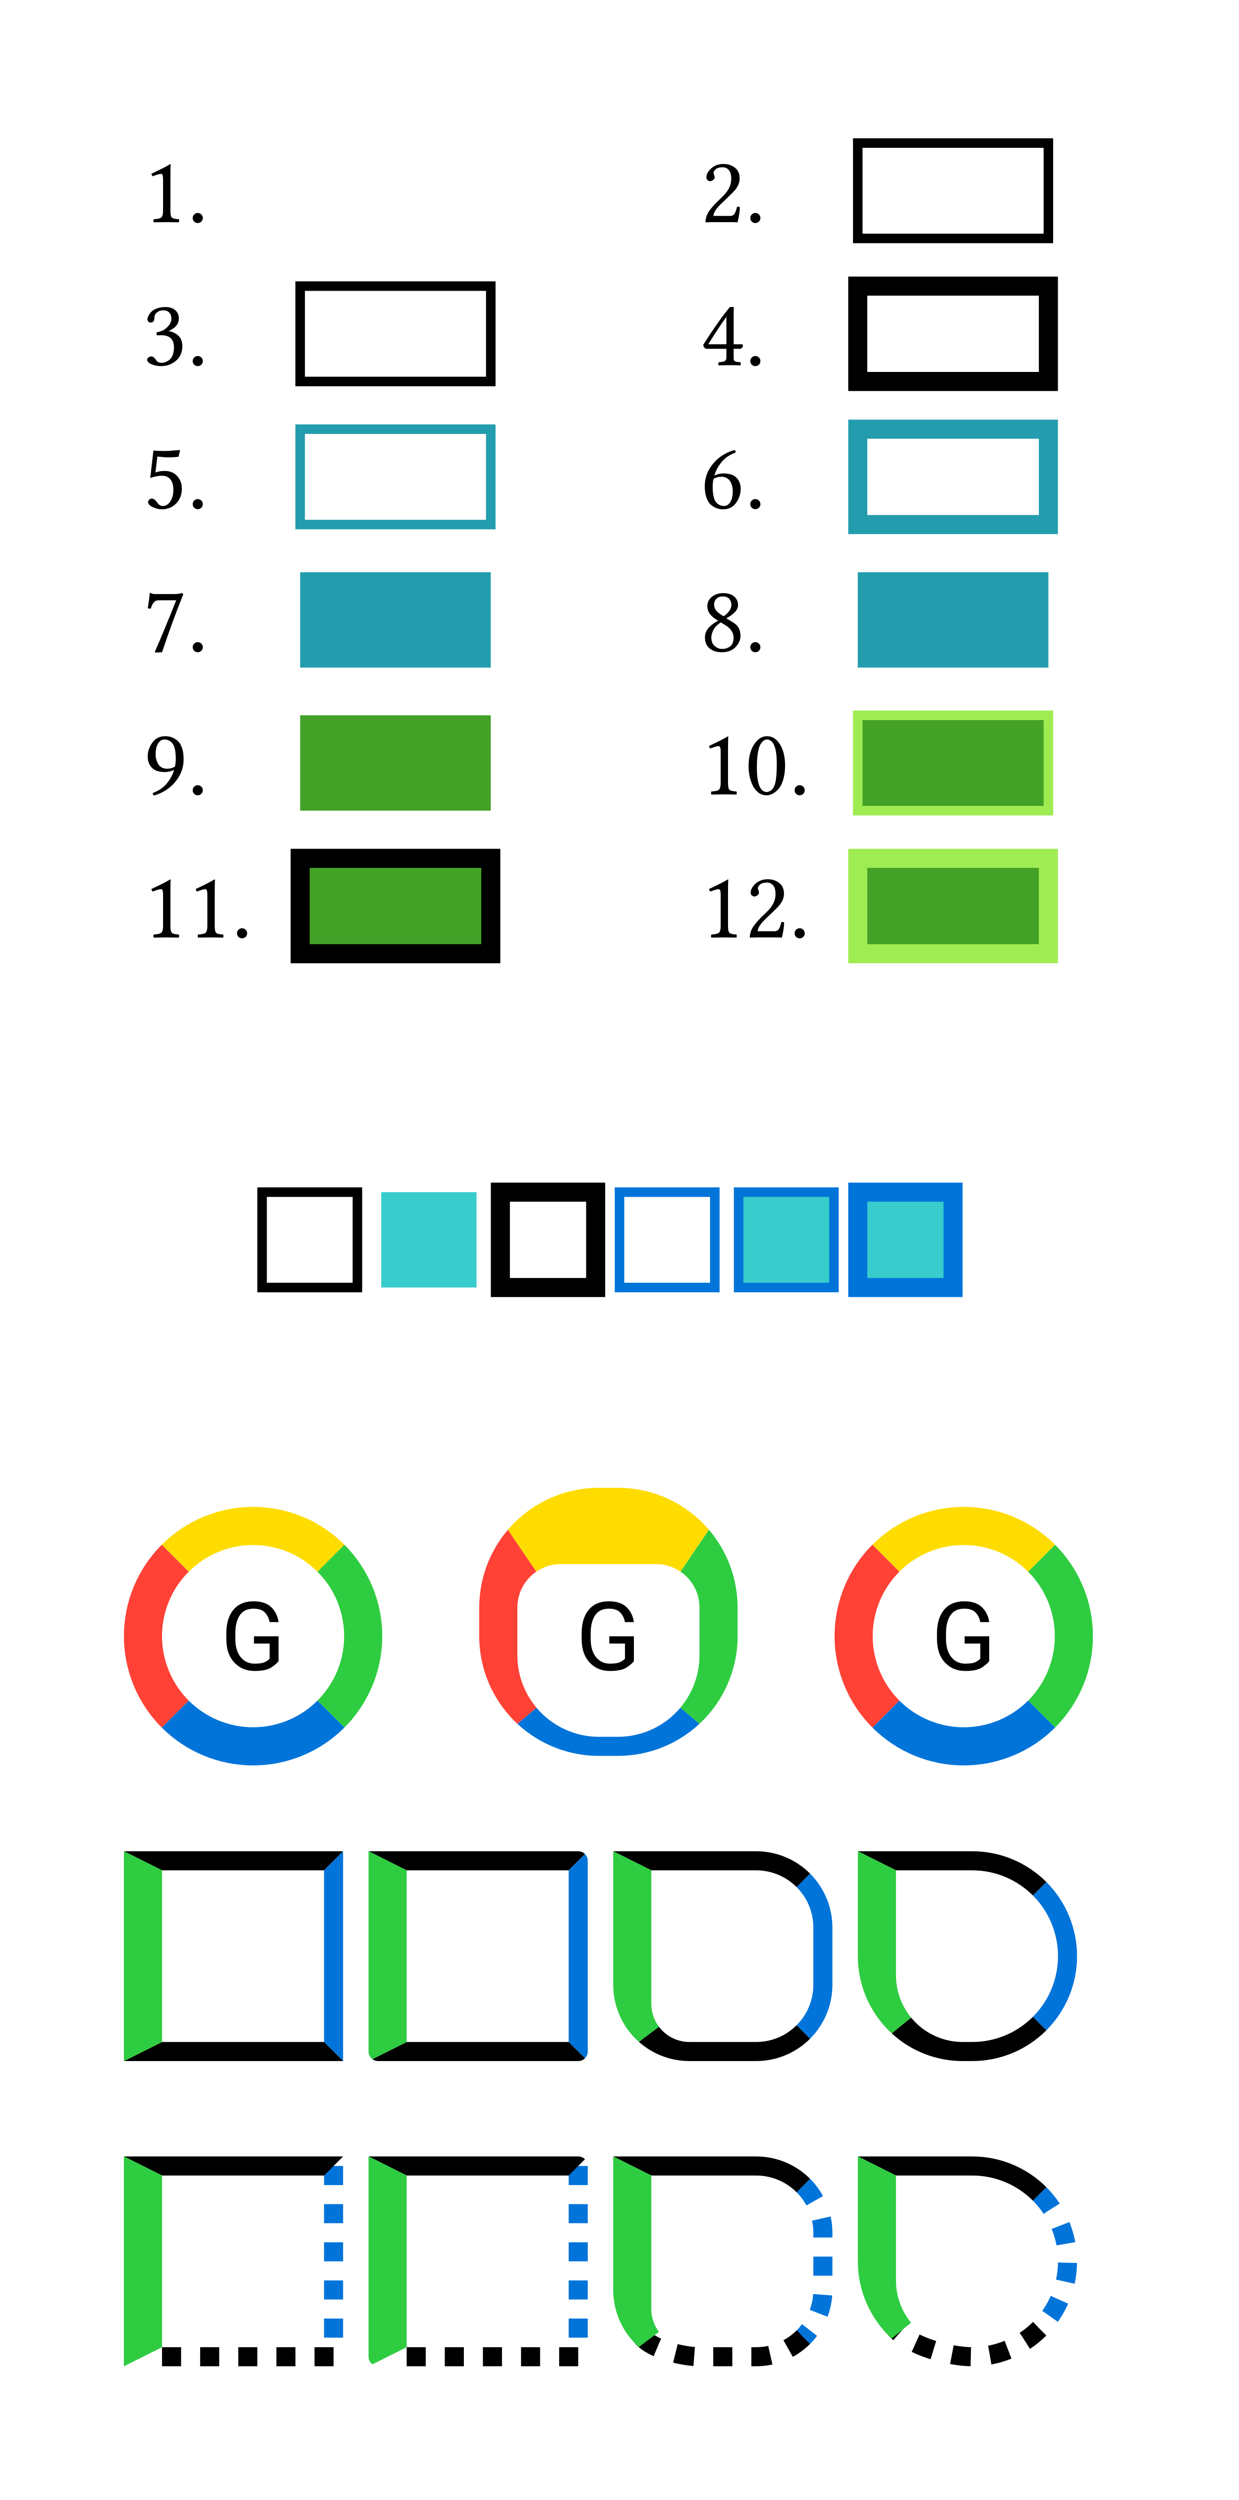 <svg class="typst-doc" viewBox="0 0 130 262.109" width="130pt" height="262.109pt" xmlns="http://www.w3.org/2000/svg" xmlns:xlink="http://www.w3.org/1999/xlink" xmlns:h5="http://www.w3.org/1999/xhtml">
    <g transform="matrix(1 0 0 1 5 5)">
        <g transform="translate(10 18.291)">
            <g class="typst-text" transform="scale(1, -1)">
                <use xlink:href="#gE3361DEF64B88B3984363D229508595B" x="0" fill="#000000"/>
                <use xlink:href="#g81FBFD07E1A75E29FAEF4D1D43DEDF9" x="4.648" fill="#000000"/>
            </g>
        </g>
        <g transform="translate(68.506 18.291)">
            <g class="typst-text" transform="scale(1, -1)">
                <use xlink:href="#g79920835C671E131C602684B9EA0225E" x="0" fill="#000000"/>
                <use xlink:href="#g81FBFD07E1A75E29FAEF4D1D43DEDF9" x="4.648" fill="#000000"/>
            </g>
        </g>
        <g transform="translate(85 10)">
            <path class="typst-shape" fill="none" stroke="#000000" stroke-width="1" stroke-linecap="butt" stroke-linejoin="miter" stroke-miterlimit="4" d="M 0 0 L 0 10 L 20 10 L 20 0 Z "/>
        </g>
        <g transform="translate(10 33.291)">
            <g class="typst-text" transform="scale(1, -1)">
                <use xlink:href="#g2FD3248EE3A690469EA984024A39AA7C" x="0" fill="#000000"/>
                <use xlink:href="#g81FBFD07E1A75E29FAEF4D1D43DEDF9" x="4.648" fill="#000000"/>
            </g>
        </g>
        <g transform="translate(26.494 25)">
            <path class="typst-shape" fill="none" stroke="#000000" stroke-width="1" stroke-linecap="butt" stroke-linejoin="miter" stroke-miterlimit="4" d="M 0 0 L 0 10 L 20 10 L 20 0 Z "/>
        </g>
        <g transform="translate(68.506 33.291)">
            <g class="typst-text" transform="scale(1, -1)">
                <use xlink:href="#gAEEB631C0580430002A1FFFABAD37D89" x="0" fill="#000000"/>
                <use xlink:href="#g81FBFD07E1A75E29FAEF4D1D43DEDF9" x="4.648" fill="#000000"/>
            </g>
        </g>
        <g transform="translate(85 25)">
            <path class="typst-shape" fill="none" stroke="#000000" stroke-width="2" stroke-linecap="butt" stroke-linejoin="miter" stroke-miterlimit="4" d="M 0 0 L 0 10 L 20 10 L 20 0 Z "/>
        </g>
        <g transform="translate(10 48.291)">
            <g class="typst-text" transform="scale(1, -1)">
                <use xlink:href="#gD562B02F012C812BC86B7E74DCF0D1DF" x="0" fill="#000000"/>
                <use xlink:href="#g81FBFD07E1A75E29FAEF4D1D43DEDF9" x="4.648" fill="#000000"/>
            </g>
        </g>
        <g transform="translate(26.494 40)">
            <path class="typst-shape" fill="none" stroke="#239dad" stroke-width="1" stroke-linecap="butt" stroke-linejoin="miter" stroke-miterlimit="4" d="M 0 0 L 0 10 L 20 10 L 20 0 Z "/>
        </g>
        <g transform="translate(68.506 48.291)">
            <g class="typst-text" transform="scale(1, -1)">
                <use xlink:href="#gE9C393DC87FCCCE7B2680145FD32B712" x="0" fill="#000000"/>
                <use xlink:href="#g81FBFD07E1A75E29FAEF4D1D43DEDF9" x="4.648" fill="#000000"/>
            </g>
        </g>
        <g transform="translate(85 40)">
            <path class="typst-shape" fill="none" stroke="#239dad" stroke-width="2" stroke-linecap="butt" stroke-linejoin="miter" stroke-miterlimit="4" d="M 0 0 L 0 10 L 20 10 L 20 0 Z "/>
        </g>
        <g transform="translate(10 63.291)">
            <g class="typst-text" transform="scale(1, -1)">
                <use xlink:href="#gDFDFCD5EF6178CE213E4D6C5AC3A8EDF" x="0" fill="#000000"/>
                <use xlink:href="#g81FBFD07E1A75E29FAEF4D1D43DEDF9" x="4.648" fill="#000000"/>
            </g>
        </g>
        <g transform="translate(26.494 55)">
            <path class="typst-shape" fill="#239dad" d="M 0 0 L 0 10 L 20 10 L 20 0 Z "/>
        </g>
        <g transform="translate(68.506 63.291)">
            <g class="typst-text" transform="scale(1, -1)">
                <use xlink:href="#g34C1395740B5B7A09EF16BF40D25368C" x="0" fill="#000000"/>
                <use xlink:href="#g81FBFD07E1A75E29FAEF4D1D43DEDF9" x="4.648" fill="#000000"/>
            </g>
        </g>
        <g transform="translate(85 55)">
            <path class="typst-shape" fill="#239dad" d="M 0 0 L 0 10 L 20 10 L 20 0 Z "/>
        </g>
        <g transform="translate(10 78.291)">
            <g class="typst-text" transform="scale(1, -1)">
                <use xlink:href="#gAB631EF61DD8BD51E71738A4AA22D755" x="0" fill="#000000"/>
                <use xlink:href="#g81FBFD07E1A75E29FAEF4D1D43DEDF9" x="4.648" fill="#000000"/>
            </g>
        </g>
        <g transform="translate(26.494 70)">
            <path class="typst-shape" fill="#43a127" d="M 0 0 L 0 10 L 20 10 L 20 0 Z "/>
        </g>
        <g transform="translate(68.506 78.291)">
            <g class="typst-text" transform="scale(1, -1)">
                <use xlink:href="#gE3361DEF64B88B3984363D229508595B" x="0" fill="#000000"/>
                <use xlink:href="#g77375954789CA6AC3767313EE58B51DE" x="4.648" fill="#000000"/>
                <use xlink:href="#g81FBFD07E1A75E29FAEF4D1D43DEDF9" x="9.297" fill="#000000"/>
            </g>
        </g>
        <g transform="translate(85 70)">
            <path class="typst-shape" fill="#43a127" stroke="#9feb52" stroke-width="1" stroke-linecap="butt" stroke-linejoin="miter" stroke-miterlimit="4" d="M 0 0 L 0 10 L 20 10 L 20 0 Z "/>
        </g>
        <g transform="translate(10 93.291)">
            <g class="typst-text" transform="scale(1, -1)">
                <use xlink:href="#gE3361DEF64B88B3984363D229508595B" x="0" fill="#000000"/>
                <use xlink:href="#gE3361DEF64B88B3984363D229508595B" x="4.648" fill="#000000"/>
                <use xlink:href="#g81FBFD07E1A75E29FAEF4D1D43DEDF9" x="9.297" fill="#000000"/>
            </g>
        </g>
        <g transform="translate(26.494 85)">
            <path class="typst-shape" fill="#43a127" stroke="#000000" stroke-width="2" stroke-linecap="butt" stroke-linejoin="miter" stroke-miterlimit="4" d="M 0 0 L 0 10 L 20 10 L 20 0 Z "/>
        </g>
        <g transform="translate(68.506 93.291)">
            <g class="typst-text" transform="scale(1, -1)">
                <use xlink:href="#gE3361DEF64B88B3984363D229508595B" x="0" fill="#000000"/>
                <use xlink:href="#g79920835C671E131C602684B9EA0225E" x="4.648" fill="#000000"/>
                <use xlink:href="#g81FBFD07E1A75E29FAEF4D1D43DEDF9" x="9.297" fill="#000000"/>
            </g>
        </g>
        <g transform="translate(85 85)">
            <path class="typst-shape" fill="#43a127" stroke="#9feb52" stroke-width="2" stroke-linecap="butt" stroke-linejoin="miter" stroke-miterlimit="4" d="M 0 0 L 0 10 L 20 10 L 20 0 Z "/>
        </g>
    </g>
    <g transform="matrix(1 0 0 1 5 115)">
        <g transform="translate(10 10)">
            <g class="typst-group">
                <g/>
            </g>
        </g>
        <g transform="translate(20 20)">
            <g class="typst-text" transform="scale(1, -1)"/>
        </g>
        <g transform="translate(22.5 10)">
            <g class="typst-group">
                <g>
                    <g transform="translate(-0 -0)">
                        <path class="typst-shape" fill="none" stroke="#000000" stroke-width="1" stroke-linecap="butt" stroke-linejoin="miter" stroke-miterlimit="4" d="M 0 0 L 0 10 L 10 10 L 10 0 Z "/>
                    </g>
                </g>
            </g>
        </g>
        <g transform="translate(32.5 20)">
            <g class="typst-text" transform="scale(1, -1)"/>
        </g>
        <g transform="translate(35 10)">
            <g class="typst-group">
                <g>
                    <g transform="translate(-0 -0)">
                        <path class="typst-shape" fill="#39cccc" d="M 0 0 L 0 10 L 10 10 L 10 0 Z "/>
                    </g>
                </g>
            </g>
        </g>
        <g transform="translate(45 20)">
            <g class="typst-text" transform="scale(1, -1)"/>
        </g>
        <g transform="translate(47.5 10)">
            <g class="typst-group">
                <g>
                    <g transform="translate(-0 -0)">
                        <path class="typst-shape" fill="none" stroke="#000000" stroke-width="2" stroke-linecap="butt" stroke-linejoin="miter" stroke-miterlimit="4" d="M 0 0 L 0 10 L 10 10 L 10 0 Z "/>
                    </g>
                </g>
            </g>
        </g>
        <g transform="translate(57.5 20)">
            <g class="typst-text" transform="scale(1, -1)"/>
        </g>
        <g transform="translate(60 10)">
            <g class="typst-group">
                <g>
                    <g transform="translate(-0 -0)">
                        <path class="typst-shape" fill="none" stroke="#0074d9" stroke-width="1" stroke-linecap="butt" stroke-linejoin="miter" stroke-miterlimit="4" d="M 0 0 L 0 10 L 10 10 L 10 0 Z "/>
                    </g>
                </g>
            </g>
        </g>
        <g transform="translate(70 20)">
            <g class="typst-text" transform="scale(1, -1)"/>
        </g>
        <g transform="translate(72.5 10)">
            <g class="typst-group">
                <g>
                    <g transform="translate(-0 -0)">
                        <path class="typst-shape" fill="#39cccc" stroke="#0074d9" stroke-width="1" stroke-linecap="butt" stroke-linejoin="miter" stroke-miterlimit="4" d="M 0 0 L 0 10 L 10 10 L 10 0 Z "/>
                    </g>
                </g>
            </g>
        </g>
        <g transform="translate(82.5 20)">
            <g class="typst-text" transform="scale(1, -1)"/>
        </g>
        <g transform="translate(85 10)">
            <g class="typst-group">
                <g>
                    <g transform="translate(-0 -0)">
                        <path class="typst-shape" fill="#39cccc" stroke="#0074d9" stroke-width="2" stroke-linecap="butt" stroke-linejoin="miter" stroke-miterlimit="4" d="M 0 0 L 0 10 L 10 10 L 10 0 Z "/>
                    </g>
                </g>
            </g>
        </g>
    </g>
    <g transform="matrix(1 0 0 1 5 150)">
        <g transform="translate(10 10)">
            <g class="typst-group">
                <g>
                    <g transform="translate(-0 -0)">
                        <path class="typst-shape" fill="none" stroke="#ffdc00" stroke-width="4" stroke-linecap="butt" stroke-linejoin="miter" stroke-miterlimit="4" d="M 3.384 3.384 C 5.551 1.217 8.49 0 11.555 0 L 11.555 0 C 14.619 0 17.558 1.217 19.725 3.384 "/>
                    </g>
                    <g transform="translate(-0 -0)">
                        <path class="typst-shape" fill="none" stroke="#2ecc40" stroke-width="4" stroke-linecap="butt" stroke-linejoin="miter" stroke-miterlimit="4" d="M 19.725 3.384 C 21.892 5.551 23.109 8.49 23.109 11.555 L 23.109 11.555 C 23.109 14.619 21.892 17.558 19.725 19.725 "/>
                    </g>
                    <g transform="translate(-0 -0)">
                        <path class="typst-shape" fill="none" stroke="#0074d9" stroke-width="4" stroke-linecap="butt" stroke-linejoin="miter" stroke-miterlimit="4" d="M 19.725 19.725 C 17.558 21.892 14.619 23.109 11.555 23.109 L 11.555 23.109 C 8.49 23.109 5.551 21.892 3.384 19.725 "/>
                    </g>
                    <g transform="translate(-0 -0)">
                        <path class="typst-shape" fill="none" stroke="#ff4136" stroke-width="4" stroke-linecap="butt" stroke-linejoin="miter" stroke-miterlimit="4" d="M 3.384 19.725 C 1.217 17.558 0 14.619 0 11.555 L 0 11.555 C 0 8.49 1.217 5.551 3.384 3.384 "/>
                    </g>
                    <g transform="translate(8.149 15.109)">
                        <g class="typst-text" transform="scale(1, -1)">
                            <use xlink:href="#gA05ACEE2710713E250CE43B6D8368B0F" x="0" fill="#000000"/>
                        </g>
                    </g>
                    <g transform="translate(37.283 0)">
                        <path class="typst-shape" fill="#ffdc00" d="M 6.555 4 C 5.64 4 4.746 4.276 3.99 4.791 L 1.003 0.407 C 3.388 -2.389 6.879 -4 10.555 -4 L 12.555 -4 C 16.23 -4 19.721 -2.389 22.106 0.407 L 19.119 4.791 C 18.363 4.276 17.47 4 16.555 4 Z "/>
                    </g>
                    <g transform="translate(37.283 0)">
                        <path class="typst-shape" fill="#2ecc40" d="M 21.109 8.555 C 21.109 7.048 20.364 5.639 19.119 4.791 L 22.106 0.407 C 24.045 2.679 25.109 5.568 25.109 8.555 L 25.109 11.555 C 25.109 15.041 23.66 18.37 21.108 20.745 L 19.103 19.06 C 20.399 17.518 21.109 15.569 21.109 13.555 Z "/>
                    </g>
                    <g transform="translate(37.283 0)">
                        <path class="typst-shape" fill="#0074d9" d="M 12.555 22.109 C 15.081 22.109 17.477 20.993 19.103 19.06 L 21.108 20.745 C 18.784 22.907 15.728 24.109 12.555 24.109 L 10.555 24.109 C 7.381 24.109 4.325 22.907 2.002 20.745 L 4.007 19.06 C 5.632 20.993 8.029 22.109 10.555 22.109 Z "/>
                    </g>
                    <g transform="translate(37.283 0)">
                        <path class="typst-shape" fill="#ff4136" d="M 2 13.555 C 2 15.569 2.711 17.518 4.007 19.06 L 2.002 20.745 C -0.55 18.37 -2 15.041 -2 11.555 L -2 8.555 C -2 5.568 -0.935 2.679 1.003 0.407 L 3.99 4.791 C 2.745 5.639 2 7.048 2 8.555 Z "/>
                    </g>
                    <g transform="translate(45.432 15.109)">
                        <g class="typst-text" transform="scale(1, -1)">
                            <use xlink:href="#gA05ACEE2710713E250CE43B6D8368B0F" x="0" fill="#000000"/>
                        </g>
                    </g>
                    <g transform="translate(74.565 0)">
                        <path class="typst-shape" fill="none" stroke="#ffdc00" stroke-width="4" stroke-linecap="butt" stroke-linejoin="miter" stroke-miterlimit="4" d="M 3.384 3.384 C 5.551 1.217 8.49 0 11.555 0 L 11.555 0 C 14.619 0 17.558 1.217 19.725 3.384 "/>
                    </g>
                    <g transform="translate(74.565 0)">
                        <path class="typst-shape" fill="none" stroke="#2ecc40" stroke-width="4" stroke-linecap="butt" stroke-linejoin="miter" stroke-miterlimit="4" d="M 19.725 3.384 C 21.892 5.551 23.109 8.49 23.109 11.555 L 23.109 11.555 C 23.109 14.619 21.892 17.558 19.725 19.725 "/>
                    </g>
                    <g transform="translate(74.565 0)">
                        <path class="typst-shape" fill="none" stroke="#0074d9" stroke-width="4" stroke-linecap="butt" stroke-linejoin="miter" stroke-miterlimit="4" d="M 19.725 19.725 C 17.558 21.892 14.619 23.109 11.555 23.109 L 11.555 23.109 C 8.49 23.109 5.551 21.892 3.384 19.725 "/>
                    </g>
                    <g transform="translate(74.565 0)">
                        <path class="typst-shape" fill="none" stroke="#ff4136" stroke-width="4" stroke-linecap="butt" stroke-linejoin="miter" stroke-miterlimit="4" d="M 3.384 19.725 C 1.217 17.558 0 14.619 0 11.555 L 0 11.555 C 0 8.49 1.217 5.551 3.384 3.384 "/>
                    </g>
                    <g transform="translate(82.714 15.109)">
                        <g class="typst-text" transform="scale(1, -1)">
                            <use xlink:href="#gA05ACEE2710713E250CE43B6D8368B0F" x="0" fill="#000000"/>
                        </g>
                    </g>
                </g>
            </g>
        </g>
        <g transform="translate(10 45.109)">
            <g class="typst-group">
                <g>
                    <g transform="translate(-0 -0)">
                        <path class="typst-shape" fill="#000000" d="M 2 1 L -2 -1 L -2 -1 L 21 -1 L 19 1 Z "/>
                    </g>
                    <g transform="translate(-0 -0)">
                        <path class="typst-shape" fill="#0074d9" d="M 19 1 L 21 -1 L 21 -1 L 21 21 L 19 19 Z "/>
                    </g>
                    <g transform="translate(-0 -0)">
                        <path class="typst-shape" fill="#000000" d="M 19 19 L 21 21 L 21 21 L -2 21 L 2 19 Z "/>
                    </g>
                    <g transform="translate(-0 -0)">
                        <path class="typst-shape" fill="#2ecc40" d="M 2 19 L -2 21 L -2 21 L -2 -1 L 2 1 Z "/>
                    </g>
                    <g transform="translate(25.669 0)">
                        <path class="typst-shape" fill="#000000" d="M 2 1 L -2 -1 L -2 -1 L 20 -1 C 20.265 -1 20.52 -0.895 20.707 -0.707 L 19 1 Z "/>
                    </g>
                    <g transform="translate(25.669 0)">
                        <path class="typst-shape" fill="#0074d9" d="M 19 1 L 20.707 -0.707 C 20.895 -0.52 21 -0.265 21 0 L 21 20 C 21 20.265 20.895 20.52 20.707 20.707 L 19 19 Z "/>
                    </g>
                    <g transform="translate(25.669 0)">
                        <path class="typst-shape" fill="#000000" d="M 19 19 L 20.707 20.707 C 20.52 20.895 20.265 21 20 21 L -1 21 C -1.216 21 -1.427 20.93 -1.6 20.8 L 2 19 Z "/>
                    </g>
                    <g transform="translate(25.669 0)">
                        <path class="typst-shape" fill="#2ecc40" d="M 2 19 L -1.6 20.8 C -1.852 20.611 -2 20.315 -2 20 L -2 -1 L 2 1 Z "/>
                    </g>
                    <g transform="translate(51.339 0)">
                        <path class="typst-shape" fill="none" stroke="#0074d9" stroke-width="2" stroke-linecap="butt" stroke-linejoin="miter" stroke-miterlimit="4" d="M 17.95 2.05 C 19.263 3.363 20 5.143 20 7 L 20 13 C 20 14.857 19.263 16.637 17.95 17.95 "/>
                    </g>
                    <g transform="translate(51.339 0)">
                        <path class="typst-shape" fill="#000000" d="M 2 1 L -2 -1 L -2 -1 L 13 -1 C 15.122 -1 17.157 -0.157 18.657 1.343 L 17.243 2.757 C 16.117 1.632 14.591 1 13 1 Z "/>
                    </g>
                    <g transform="translate(51.339 0)">
                        <path class="typst-shape" fill="#000000" d="M 13 19 C 14.591 19 16.117 18.368 17.243 17.243 L 18.657 18.657 C 17.157 20.157 15.122 21 13 21 L 6 21 C 4.043 21 2.153 20.282 0.689 18.983 L 2.8 17.4 C 3.555 18.407 4.741 19 6 19 Z "/>
                    </g>
                    <g transform="translate(51.339 0)">
                        <path class="typst-shape" fill="#2ecc40" d="M 2 15 C 2 15.865 2.281 16.708 2.8 17.4 L 0.689 18.983 C -1.021 17.465 -2 15.287 -2 13 L -2 -1 L 2 1 Z "/>
                    </g>
                    <g transform="translate(77.008 0)">
                        <path class="typst-shape" fill="none" stroke="#0074d9" stroke-width="2" stroke-linecap="butt" stroke-linejoin="miter" stroke-miterlimit="4" d="M 17.071 2.929 C 18.946 4.804 20 7.348 20 10 L 20 10 C 20 12.652 18.946 15.196 17.071 17.071 "/>
                    </g>
                    <g transform="translate(77.008 0)">
                        <path class="typst-shape" fill="#000000" d="M 2 1 L -2 -1 L -2 -1 L 10 -1 C 12.917 -1 15.715 0.159 17.778 2.222 L 16.364 3.636 C 14.676 1.948 12.387 1 10 1 Z "/>
                    </g>
                    <g transform="translate(77.008 0)">
                        <path class="typst-shape" fill="#000000" d="M 10 19 C 12.387 19 14.676 18.052 16.364 16.364 L 17.778 17.778 C 15.715 19.841 12.917 21 10 21 L 9 21 C 6.241 21 3.582 19.963 1.551 18.094 L 3.582 16.433 C 4.912 18.058 6.9 19 9 19 Z "/>
                    </g>
                    <g transform="translate(77.008 0)">
                        <path class="typst-shape" fill="#2ecc40" d="M 2 12 C 2 13.616 2.559 15.182 3.582 16.433 L 1.551 18.094 C -0.712 16.011 -2 13.076 -2 10 L -2 -1 L 2 1 Z "/>
                    </g>
                </g>
            </g>
        </g>
        <g transform="translate(10 77.109)">
            <g class="typst-group">
                <g>
                    <g transform="translate(-0 -0)">
                        <path class="typst-shape" fill="none" stroke="#0074d9" stroke-width="2" stroke-linecap="butt" stroke-linejoin="miter" stroke-miterlimit="4" stroke-dashoffset="0" stroke-dasharray="2 2" d="M 20 0 L 20 20 "/>
                    </g>
                    <g transform="translate(-0 -0)">
                        <path class="typst-shape" fill="none" stroke="#000000" stroke-width="2" stroke-linecap="butt" stroke-linejoin="miter" stroke-miterlimit="4" stroke-dashoffset="0" stroke-dasharray="2 2" d="M 20 20 L 0 20 "/>
                    </g>
                    <g transform="translate(-0 -0)">
                        <path class="typst-shape" fill="#000000" d="M 2 1 L -2 -1 L -2 -1 L 21 -1 L 19 1 Z "/>
                    </g>
                    <g transform="translate(-0 -0)">
                        <path class="typst-shape" fill="#2ecc40" d="M 2 19 L -2 21 L -2 21 L -2 -1 L 2 1 Z "/>
                    </g>
                    <g transform="translate(25.669 0)">
                        <path class="typst-shape" fill="none" stroke="#0074d9" stroke-width="2" stroke-linecap="butt" stroke-linejoin="miter" stroke-miterlimit="4" stroke-dashoffset="0" stroke-dasharray="2 2" d="M 20 0 L 20 20 "/>
                    </g>
                    <g transform="translate(25.669 0)">
                        <path class="typst-shape" fill="none" stroke="#000000" stroke-width="2" stroke-linecap="butt" stroke-linejoin="miter" stroke-miterlimit="4" stroke-dashoffset="0" stroke-dasharray="2 2" d="M 20 20 L 0 20 "/>
                    </g>
                    <g transform="translate(25.669 0)">
                        <path class="typst-shape" fill="#000000" d="M 2 1 L -2 -1 L -2 -1 L 20 -1 C 20.265 -1 20.52 -0.895 20.707 -0.707 L 19 1 Z "/>
                    </g>
                    <g transform="translate(25.669 0)">
                        <path class="typst-shape" fill="#2ecc40" d="M 2 19 L -1.6 20.8 C -1.852 20.611 -2 20.315 -2 20 L -2 -1 L 2 1 Z "/>
                    </g>
                    <g transform="translate(51.339 0)">
                        <path class="typst-shape" fill="none" stroke="#0074d9" stroke-width="2" stroke-linecap="butt" stroke-linejoin="miter" stroke-miterlimit="4" stroke-dashoffset="0" stroke-dasharray="2 2" d="M 17.95 2.05 C 19.263 3.363 20 5.143 20 7 L 20 13 C 20 14.857 19.263 16.637 17.95 17.95 "/>
                    </g>
                    <g transform="translate(51.339 0)">
                        <path class="typst-shape" fill="none" stroke="#000000" stroke-width="2" stroke-linecap="butt" stroke-linejoin="miter" stroke-miterlimit="4" stroke-dashoffset="0" stroke-dasharray="2 2" d="M 17.95 17.95 C 16.637 19.263 14.857 20 13 20 L 7 20 C 5.456 20 2.142 19.263 1.05 17.95 "/>
                    </g>
                    <g transform="translate(51.339 0)">
                        <path class="typst-shape" fill="#000000" d="M 2 1 L -2 -1 L -2 -1 L 13 -1 C 15.122 -1 17.157 -0.157 18.657 1.343 L 17.243 2.757 C 16.117 1.632 14.591 1 13 1 Z "/>
                    </g>
                    <g transform="translate(51.339 0)">
                        <path class="typst-shape" fill="#2ecc40" d="M 2 15 C 2 15.865 2.281 16.708 2.8 17.4 L 0.689 18.983 C -1.021 17.465 -2 15.287 -2 13 L -2 -1 L 2 1 Z "/>
                    </g>
                    <g transform="translate(77.008 0)">
                        <path class="typst-shape" fill="none" stroke="#0074d9" stroke-width="2" stroke-linecap="butt" stroke-linejoin="miter" stroke-miterlimit="4" stroke-dashoffset="0" stroke-dasharray="2 2" d="M 17.071 2.929 C 18.946 4.804 20 7.348 20 10 L 20 10 C 20 12.652 18.946 15.196 17.071 17.071 "/>
                    </g>
                    <g transform="translate(77.008 0)">
                        <path class="typst-shape" fill="none" stroke="#000000" stroke-width="2" stroke-linecap="butt" stroke-linejoin="miter" stroke-miterlimit="4" stroke-dashoffset="0" stroke-dasharray="2 2" d="M 17.071 17.071 C 15.196 18.946 12.652 20 10 20 L 10 20 C 7.676 20 3.572 18.946 1.929 17.071 "/>
                    </g>
                    <g transform="translate(77.008 0)">
                        <path class="typst-shape" fill="#000000" d="M 2 1 L -2 -1 L -2 -1 L 10 -1 C 12.917 -1 15.715 0.159 17.778 2.222 L 16.364 3.636 C 14.676 1.948 12.387 1 10 1 Z "/>
                    </g>
                    <g transform="translate(77.008 0)">
                        <path class="typst-shape" fill="#2ecc40" d="M 2 12 C 2 13.616 2.559 15.182 3.582 16.433 L 1.551 18.094 C -0.712 16.011 -2 13.076 -2 10 L -2 -1 L 2 1 Z "/>
                    </g>
                </g>
            </g>
        </g>
    </g>
    <defs id="glyph">
        <symbol id="gE3361DEF64B88B3984363D229508595B" overflow="visible">
            <path d="M 2.881 1.221 Q 2.881 0.62 3.035 0.476 Q 3.188 0.332 3.75 0.308 Q 3.799 0.259 3.799 0.139 Q 3.799 0.02 3.75 -0.02 Q 2.749 0 2.529 0 Q 2.119 0 1.138 -0.02 Q 1.099 0.02 1.099 0.139 Q 1.099 0.259 1.138 0.308 Q 1.719 0.327 1.914 0.483 Q 2.109 0.64 2.109 1.221 L 2.109 4.482 Q 2.109 5.063 1.909 5.059 Q 1.641 5.059 1.04 4.81 Q 0.918 4.888 0.889 5.078 Q 2.29 5.728 2.852 6.079 Q 2.91 6.079 2.91 6.03 Q 2.881 5.801 2.881 4.692 L 2.881 1.221 Z "/>
        </symbol>
        <symbol id="g81FBFD07E1A75E29FAEF4D1D43DEDF9" overflow="visible">
            <path d="M 0.571 0.43 Q 0.571 0.649 0.725 0.806 Q 0.879 0.962 1.099 0.962 Q 1.318 0.962 1.475 0.806 Q 1.631 0.649 1.631 0.43 Q 1.631 0.21 1.475 0.056 Q 1.318 -0.098 1.099 -0.098 Q 0.879 -0.098 0.725 0.056 Q 0.571 0.21 0.571 0.43 Z "/>
        </symbol>
        <symbol id="g79920835C671E131C602684B9EA0225E" overflow="visible">
            <path d="M 0.61 4.678 Q 0.61 5.176 1.121 5.637 Q 1.631 6.099 2.412 6.099 Q 3.091 6.099 3.596 5.715 Q 4.102 5.332 4.102 4.58 Q 4.102 4.219 3.95 3.899 Q 3.799 3.579 3.625 3.374 Q 3.452 3.169 3.101 2.832 L 2.09 1.86 Q 1.348 1.118 1.348 0.649 L 3.13 0.649 Q 3.398 0.649 3.55 0.859 Q 3.701 1.069 3.828 1.611 Q 4.019 1.65 4.121 1.558 Q 4.102 0.859 3.882 -0.02 Q 3.423 0 3.101 0 L 1.348 0 L 0.518 -0.02 Q 0.518 0.459 0.745 0.903 Q 0.972 1.348 1.66 2.051 L 2.402 2.778 Q 3.223 3.608 3.218 4.541 Q 3.218 5.19 2.954 5.471 Q 2.69 5.752 2.349 5.752 Q 1.851 5.752 1.606 5.562 Q 1.362 5.371 1.362 5.142 Q 1.362 5.093 1.401 5.002 Q 1.44 4.912 1.44 4.902 Q 1.479 4.761 1.479 4.692 Q 1.479 4.541 1.316 4.417 Q 1.152 4.292 1.011 4.292 Q 0.85 4.292 0.73 4.404 Q 0.61 4.517 0.61 4.678 Z "/>
        </symbol>
        <symbol id="g2FD3248EE3A690469EA984024A39AA7C" overflow="visible">
            <path d="M 2.148 5.752 Q 1.968 5.752 1.78 5.701 Q 1.592 5.649 1.396 5.464 Q 1.201 5.278 1.201 4.99 Q 1.201 4.473 0.811 4.468 Q 0.649 4.468 0.559 4.58 Q 0.469 4.692 0.469 4.81 Q 0.469 4.961 0.564 5.156 Q 0.659 5.352 0.859 5.576 Q 1.06 5.801 1.455 5.95 Q 1.851 6.099 2.358 6.099 Q 3.066 6.099 3.452 5.708 Q 3.765 5.391 3.765 4.917 Q 3.765 4.497 3.53 4.182 Q 3.296 3.867 2.71 3.589 L 2.72 3.569 Q 3.281 3.481 3.706 3.101 Q 4.131 2.72 4.131 1.992 Q 4.131 1.04 3.469 0.471 Q 2.808 -0.098 1.88 -0.098 Q 1.382 -0.098 0.911 0.095 Q 0.439 0.288 0.439 0.571 Q 0.439 0.693 0.574 0.806 Q 0.708 0.918 0.859 0.918 Q 1.099 0.918 1.289 0.659 Q 1.299 0.649 1.335 0.596 Q 1.372 0.542 1.387 0.52 Q 1.401 0.498 1.436 0.454 Q 1.47 0.41 1.499 0.391 Q 1.528 0.371 1.584 0.334 Q 1.641 0.298 1.699 0.283 Q 1.758 0.269 1.838 0.259 Q 1.919 0.249 2.012 0.249 Q 2.173 0.249 2.356 0.32 Q 2.539 0.391 2.754 0.544 Q 2.969 0.698 3.11 1.04 Q 3.252 1.382 3.252 1.851 Q 3.252 3.14 1.938 3.14 Q 1.631 3.14 1.46 3.12 L 1.411 3.442 Q 2.104 3.54 2.544 3.982 Q 2.983 4.424 2.983 4.849 Q 2.983 5.303 2.744 5.527 Q 2.505 5.752 2.148 5.752 Z "/>
        </symbol>
        <symbol id="gAEEB631C0580430002A1FFFABAD37D89" overflow="visible">
            <path d="M 2.71 5.068 Q 1.948 4.028 0.801 2.192 L 2.71 2.192 L 2.71 5.068 Z M 4.302 2.192 Q 4.453 2.192 4.448 2.031 Q 4.448 1.943 4.353 1.831 Q 4.258 1.719 4.16 1.719 L 3.472 1.719 L 3.472 0.801 Q 3.472 0.64 3.496 0.544 Q 3.521 0.449 3.625 0.405 Q 3.73 0.361 3.789 0.352 Q 3.848 0.342 4.067 0.317 Q 4.136 0.308 4.17 0.308 Q 4.219 0.259 4.219 0.139 Q 4.219 0.02 4.17 -0.02 Q 3.53 0 3.081 0 Q 2.539 0 1.899 -0.02 Q 1.86 0.02 1.86 0.139 Q 1.86 0.259 1.899 0.308 Q 2.437 0.347 2.568 0.454 Q 2.71 0.566 2.71 0.801 L 2.71 1.719 L 0.669 1.719 Q 0.361 1.719 0.278 2.139 Q 1.826 4.57 2.988 5.991 Q 3.076 6.104 3.149 6.099 L 3.472 6.099 L 3.491 6.079 Q 3.472 5.991 3.472 5.112 L 3.472 2.192 L 4.302 2.192 Z "/>
        </symbol>
        <symbol id="gD562B02F012C812BC86B7E74DCF0D1DF" overflow="visible">
            <path d="M 3.188 1.89 Q 3.188 2.671 2.869 3.04 Q 2.549 3.408 2.031 3.408 Q 1.401 3.408 0.762 3.169 L 1.099 6.05 Q 1.68 6.001 2.178 6.001 Q 2.778 6.001 3.818 6.108 L 3.892 6.069 L 3.73 5.391 Q 3.12 5.332 2.681 5.332 Q 2.339 5.332 1.509 5.42 L 1.309 3.75 Q 1.719 3.911 2.29 3.911 Q 3.101 3.911 3.591 3.372 Q 4.082 2.832 4.082 2.07 Q 4.082 1.118 3.486 0.503 Q 2.891 -0.112 1.958 -0.112 Q 1.499 -0.112 1.021 0.12 Q 0.542 0.352 0.542 0.64 Q 0.542 0.791 0.657 0.901 Q 0.771 1.011 0.918 1.011 Q 1.187 1.011 1.431 0.688 Q 1.44 0.669 1.489 0.605 Q 1.538 0.542 1.56 0.51 Q 1.582 0.479 1.631 0.43 Q 1.68 0.381 1.719 0.356 Q 1.758 0.332 1.819 0.295 Q 1.88 0.259 1.946 0.249 Q 2.012 0.239 2.09 0.239 Q 2.549 0.239 2.869 0.715 Q 3.188 1.191 3.188 1.89 Z "/>
        </symbol>
        <symbol id="gE9C393DC87FCCCE7B2680145FD32B712" overflow="visible">
            <path d="M 1.353 3.071 Q 1.27 2.671 1.27 2.29 Q 1.27 1.108 1.594 0.674 Q 1.919 0.239 2.471 0.239 Q 2.861 0.239 3.12 0.649 Q 3.379 1.06 3.379 1.841 Q 3.379 2.061 3.325 2.285 Q 3.271 2.51 3.152 2.749 Q 3.032 2.988 2.781 3.145 Q 2.529 3.301 2.178 3.301 Q 1.704 3.301 1.353 3.071 Z M 1.445 3.433 Q 1.919 3.647 2.388 3.652 Q 3.34 3.652 3.774 3.196 Q 4.209 2.739 4.209 2.021 Q 4.209 1.25 3.73 0.569 Q 3.252 -0.112 2.358 -0.112 Q 2.026 -0.112 1.729 -0.012 Q 1.431 0.088 1.121 0.334 Q 0.811 0.581 0.625 1.091 Q 0.439 1.602 0.439 2.319 Q 0.439 3.657 1.372 4.741 Q 2.202 5.713 3.56 6.108 Q 3.682 6.04 3.682 5.85 Q 2.759 5.503 2.219 4.858 Q 1.68 4.214 1.445 3.433 Z "/>
        </symbol>
        <symbol id="gDFDFCD5EF6178CE213E4D6C5AC3A8EDF" overflow="visible">
            <path d="M 1.699 5.352 Q 1.509 5.352 1.375 5.305 Q 1.24 5.259 1.084 5.059 Q 0.928 4.858 0.83 4.482 Q 0.679 4.463 0.508 4.512 Q 0.698 5.762 0.708 6.108 Q 0.708 6.138 0.752 6.138 Q 0.791 6.128 0.92 6.064 Q 1.05 6.001 1.25 6.001 L 3.311 6.001 Q 3.711 6.001 4.082 6.108 L 4.238 5.991 Q 3.159 3.35 2.002 -0.098 L 1.318 -0.132 L 1.24 -0.059 Q 1.982 1.592 3.491 5.352 L 1.699 5.352 Z "/>
        </symbol>
        <symbol id="g34C1395740B5B7A09EF16BF40D25368C" overflow="visible">
            <path d="M 2.339 5.752 Q 1.909 5.752 1.665 5.51 Q 1.421 5.269 1.421 4.912 Q 1.421 4.634 1.555 4.387 Q 1.689 4.141 2.119 3.862 L 2.432 3.672 Q 3.232 4.263 3.232 4.858 Q 3.232 5.239 3.015 5.496 Q 2.798 5.752 2.339 5.752 Z M 3.931 4.849 Q 3.931 4.419 3.545 4.055 Q 3.159 3.691 2.7 3.462 L 3.408 3.032 Q 4.189 2.563 4.189 1.621 Q 4.189 0.981 3.669 0.442 Q 3.149 -0.098 2.241 -0.098 Q 1.431 -0.098 0.945 0.305 Q 0.459 0.708 0.459 1.46 Q 0.459 2.148 1.04 2.661 Q 1.387 2.964 1.846 3.208 L 1.592 3.369 Q 0.713 3.921 0.708 4.722 Q 0.708 5.312 1.174 5.706 Q 1.641 6.099 2.388 6.099 Q 3.105 6.099 3.518 5.75 Q 3.931 5.4 3.931 4.849 Z M 2.261 0.249 Q 2.72 0.249 3.091 0.505 Q 3.462 0.762 3.462 1.421 Q 3.462 2.222 2.588 2.749 L 2.119 3.032 Q 1.558 2.661 1.343 2.227 Q 1.128 1.792 1.128 1.46 Q 1.128 0.85 1.484 0.549 Q 1.841 0.249 2.261 0.249 Z "/>
        </symbol>
        <symbol id="gAB631EF61DD8BD51E71738A4AA22D755" overflow="visible">
            <path d="M 3.359 2.92 Q 3.442 3.32 3.442 3.701 Q 3.442 4.883 3.115 5.317 Q 2.788 5.752 2.241 5.752 Q 1.851 5.752 1.589 5.342 Q 1.328 4.932 1.328 4.15 Q 1.328 3.931 1.384 3.706 Q 1.44 3.481 1.56 3.24 Q 1.68 2.998 1.929 2.844 Q 2.178 2.69 2.529 2.69 Q 3.008 2.69 3.359 2.92 Z M 3.267 2.559 Q 2.793 2.344 2.319 2.339 Q 1.367 2.339 0.933 2.795 Q 0.498 3.252 0.498 3.97 Q 0.498 4.741 0.979 5.42 Q 1.46 6.099 2.349 6.099 Q 2.681 6.099 2.981 5.999 Q 3.281 5.898 3.591 5.654 Q 3.901 5.41 4.084 4.9 Q 4.268 4.39 4.268 3.672 Q 4.268 2.334 3.34 1.25 Q 2.51 0.278 1.152 -0.122 Q 1.03 -0.044 1.03 0.142 Q 1.953 0.488 2.493 1.133 Q 3.032 1.777 3.267 2.559 Z "/>
        </symbol>
        <symbol id="g77375954789CA6AC3767313EE58B51DE" overflow="visible">
            <path d="M 2.319 5.752 Q 2.129 5.752 1.96 5.63 Q 1.792 5.508 1.626 5.22 Q 1.46 4.932 1.36 4.316 Q 1.26 3.701 1.26 2.832 Q 1.26 0.254 2.29 0.249 Q 2.378 0.249 2.478 0.278 Q 2.578 0.308 2.715 0.393 Q 2.852 0.479 2.976 0.674 Q 3.101 0.869 3.179 1.162 Q 3.35 1.782 3.35 3.218 Q 3.35 5.088 2.769 5.581 Q 2.578 5.752 2.319 5.752 Z M 2.28 -0.098 Q 1.685 -0.098 1.265 0.322 Q 0.854 0.728 0.623 1.431 Q 0.391 2.134 0.391 2.939 Q 0.391 4.36 0.964 5.229 Q 1.538 6.099 2.319 6.099 Q 3.052 6.099 3.54 5.449 Q 4.219 4.551 4.219 3.032 Q 4.219 2.202 4.028 1.56 Q 3.838 0.918 3.535 0.574 Q 3.232 0.229 2.91 0.066 Q 2.588 -0.098 2.28 -0.098 Z "/>
        </symbol>
        <symbol id="gA05ACEE2710713E250CE43B6D8368B0F" overflow="visible">
            <path d="M 6.079 3.54 L 6.079 0.938 Q 5.879 0.645 5.317 0.273 Q 4.756 -0.098 3.564 -0.098 Q 2.266 -0.098 1.431 0.793 Q 0.596 1.685 0.596 3.281 L 0.596 3.833 Q 0.596 5.42 1.338 6.313 Q 2.08 7.207 3.457 7.207 Q 4.678 7.207 5.31 6.592 Q 5.942 5.977 6.079 5.029 L 5.137 5.029 Q 5.039 5.605 4.656 6.021 Q 4.272 6.436 3.457 6.436 Q 2.476 6.436 2.012 5.745 Q 1.548 5.054 1.543 3.867 L 1.543 3.281 Q 1.543 2.051 2.1 1.36 Q 2.656 0.669 3.569 0.669 Q 4.326 0.669 4.663 0.847 Q 5 1.025 5.142 1.187 L 5.142 2.778 L 3.496 2.778 L 3.496 3.54 L 6.079 3.54 Z "/>
        </symbol>
    </defs>
</svg>
